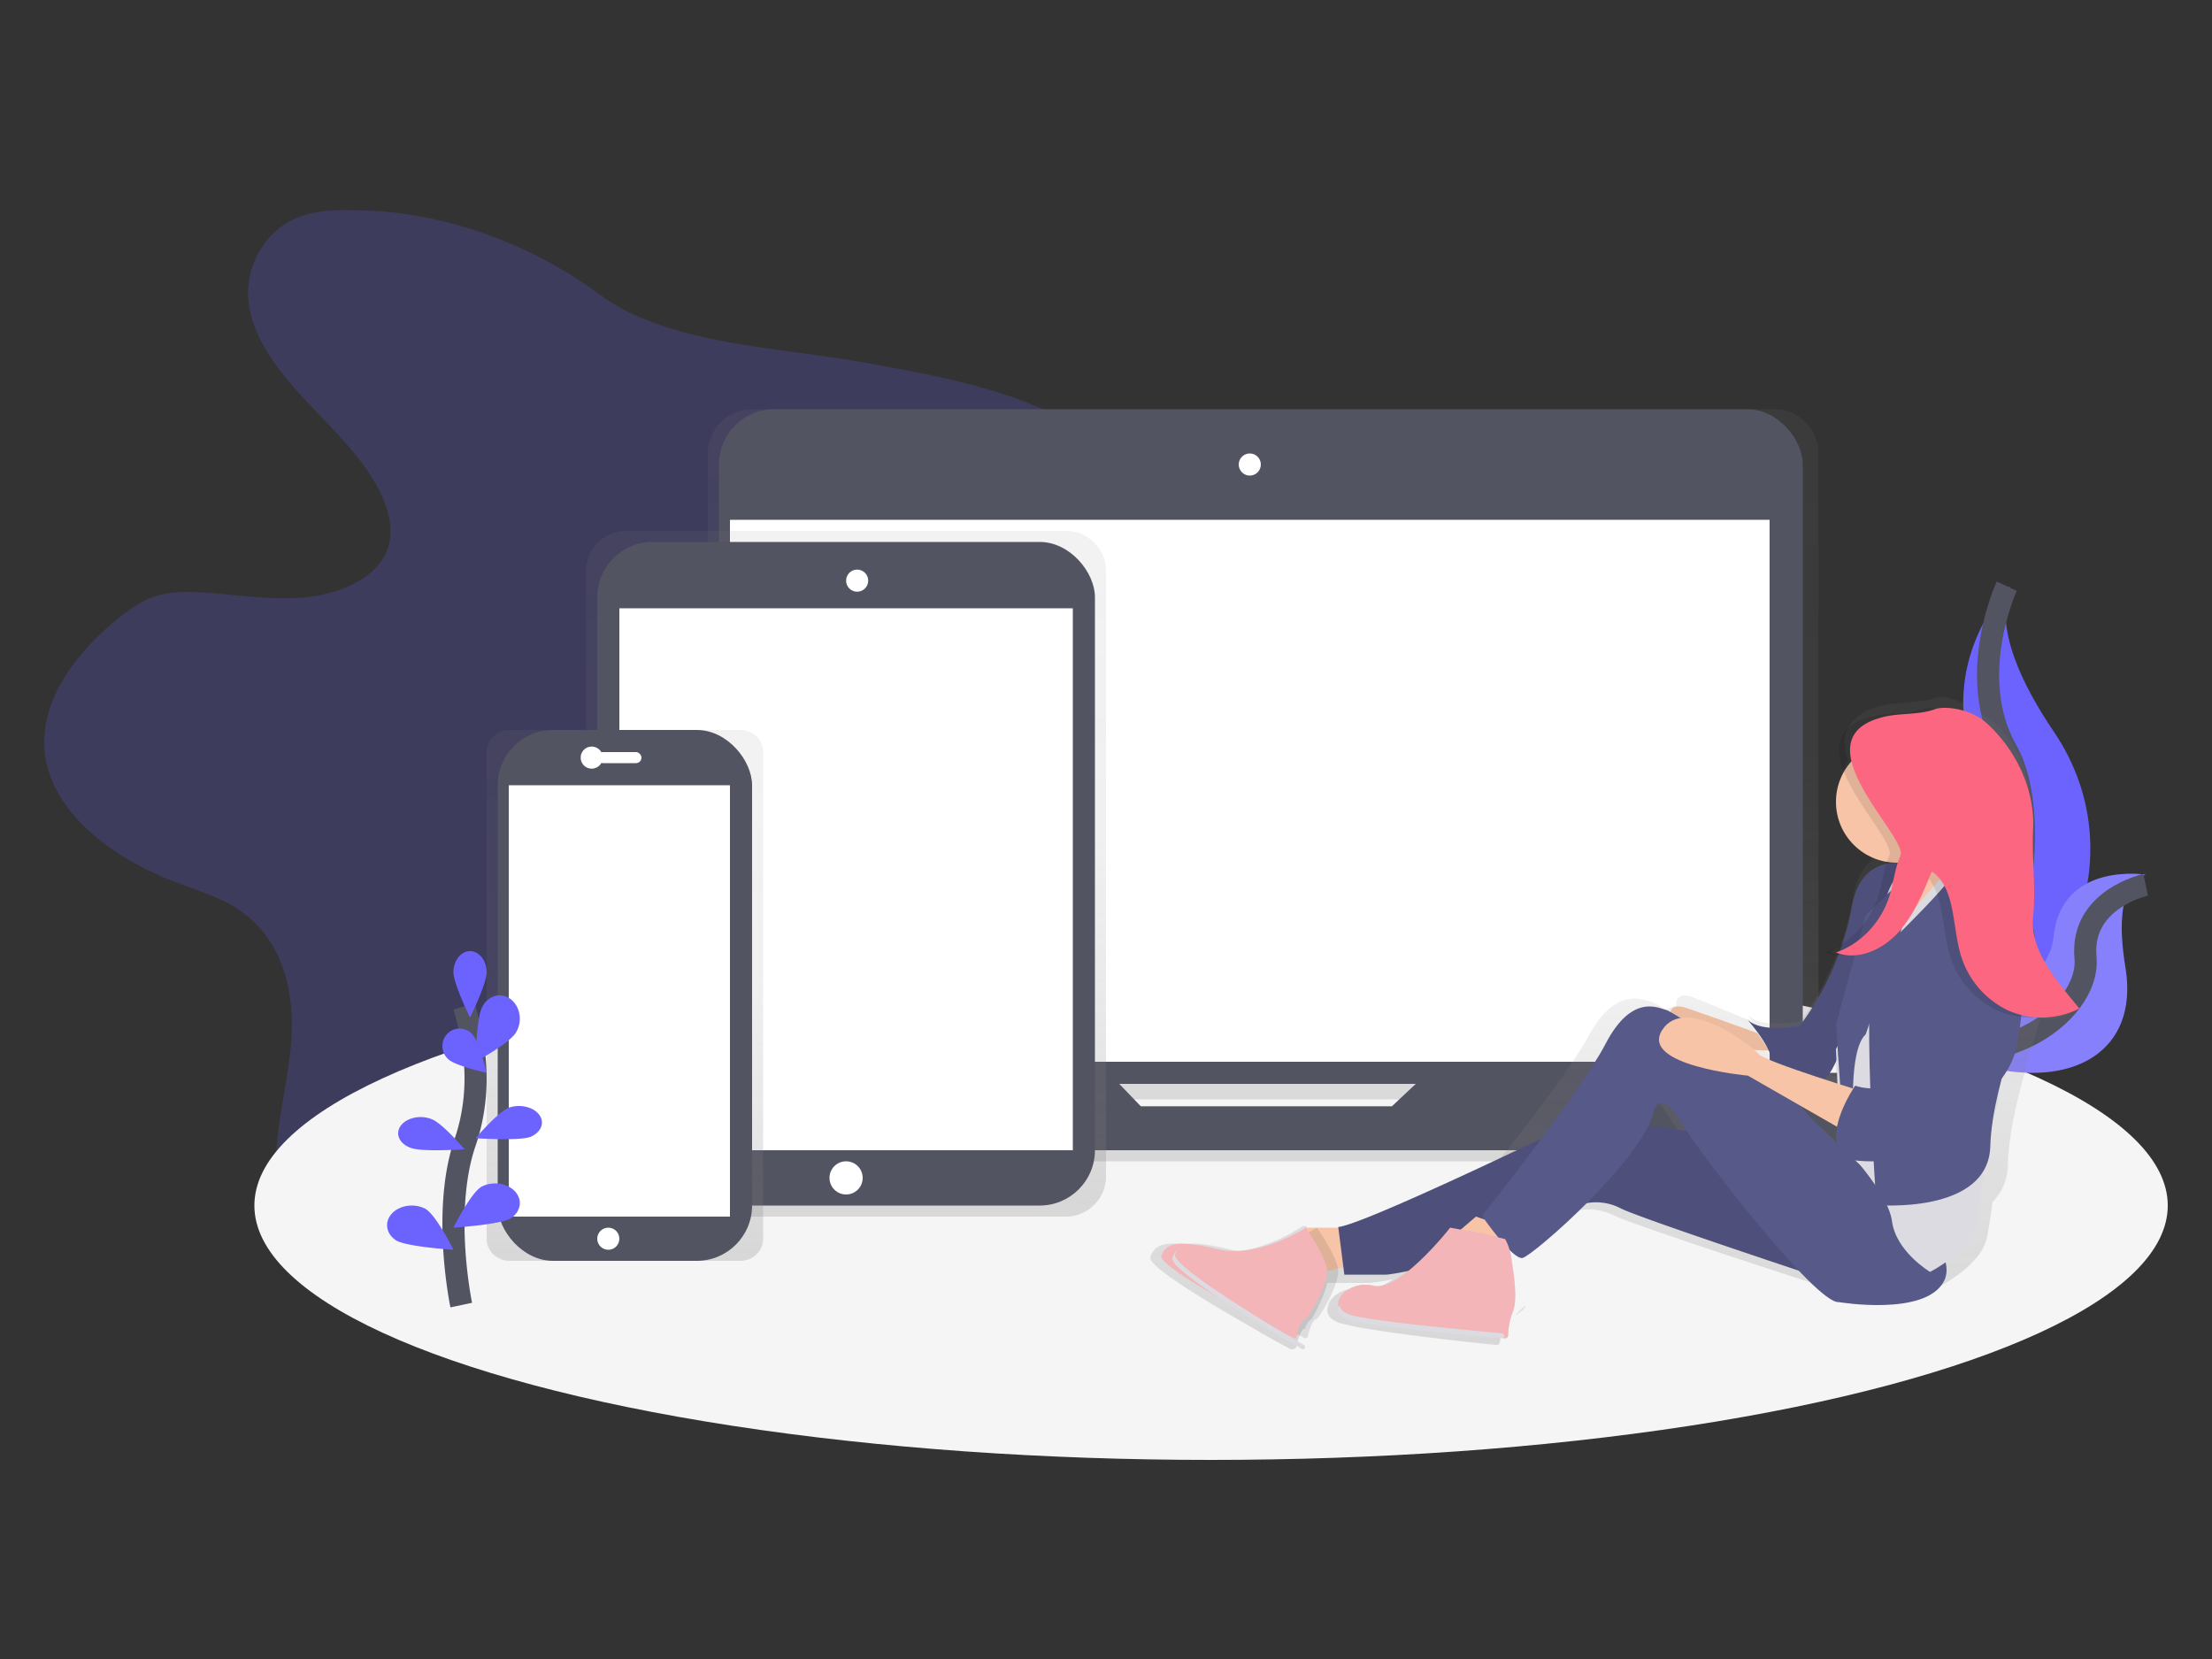<svg xmlns="http://www.w3.org/2000/svg" width="200" height="150" viewBox="0 0 200 150">
    <rect x="0" y="0" width="200" height="150" fill="#333333" stroke="none"/>
    <defs>
        <linearGradient id="a" x1="50%" x2="50%" y1="100.005%" y2="-.003%">
            <stop offset="0%" stop-color="gray" stop-opacity=".25"/>
            <stop offset="54%" stop-color="gray" stop-opacity=".12"/>
            <stop offset="100%" stop-color="gray" stop-opacity=".1"/>
        </linearGradient>
        <linearGradient id="b" x1="49.998%" x2="49.998%" y1="100.012%" y2="0%">
            <stop offset="0%" stop-color="gray" stop-opacity=".25"/>
            <stop offset="54%" stop-color="gray" stop-opacity=".12"/>
            <stop offset="100%" stop-color="gray" stop-opacity=".1"/>
        </linearGradient>
        <linearGradient id="c" x1="49.996%" x2="49.996%" y1="100%" y2="0%">
            <stop offset="0%" stop-color="gray" stop-opacity=".25"/>
            <stop offset="54%" stop-color="gray" stop-opacity=".12"/>
            <stop offset="100%" stop-color="gray" stop-opacity=".1"/>
        </linearGradient>
        <linearGradient id="d" x1="50.002%" x2="50.002%" y1="100.027%" y2="-.002%">
            <stop offset="0%" stop-color="gray" stop-opacity=".25"/>
            <stop offset="54%" stop-color="gray" stop-opacity=".12"/>
            <stop offset="100%" stop-color="gray" stop-opacity=".1"/>
        </linearGradient>
    </defs>
    <g fill="none" fill-rule="evenodd" transform="translate(4 19)">
        <path fill="#6C63FF" d="M27.964.013c-1.488-.043-3.014 0-4.41.43-3.8 1.174-5.6 5.013-5.015 8.33.585 3.318 2.994 6.209 5.493 8.85 2.5 2.642 5.207 5.254 6.577 8.412.684 1.576 1.003 3.342.309 4.916-1.071 2.426-4.302 3.781-7.403 4.064-3.101.282-6.215-.268-9.328-.452-1.306-.076-2.648-.085-3.878.27-1.35.386-2.475 1.175-3.51 1.997C2.763 40.057-.467 44.458.056 49.083c.59 5.24 5.862 9.382 11.636 11.605 1.912.742 3.934 1.332 5.617 2.383 4.433 2.772 5.428 7.97 4.987 12.557-.442 4.588-1.945 9.18-1.108 13.727.984 5.289 5.341 10.067 11.218 12.299 5.237 1.988 11.79 1.856 16.44-.949 2.265-1.37 3.98-3.273 5.47-5.24a42.332 42.332 0 0 0 5.44-9.468c.648-1.577 1.257-3.272 2.77-4.367.924-.674 2.12-1.05 3.304-1.344 3.569-.884 7.328-1.125 10.93-1.912 3.601-.787 7.225-2.26 9.183-4.877 2.77-3.713 1.478-8.47 1.49-12.835.023-9.962 7.224-18.879 9.882-28.59.868-3.173 1.191-6.683-.748-9.514-1.317-1.922-3.539-3.308-5.874-4.38-5.136-2.355-10.975-3.404-16.717-4.425-7.981-1.419-17.673-1.602-23.858-6.192C44.18 3.156 36.06.013 27.964.013z" opacity=".2"/>
        <ellipse cx="105.5" cy="90" fill="#F5F5F5" rx="86.5" ry="23"/>
        <path fill="#6C63FF" d="M177.717 34s-6.924 6.682-3.014 16.597C178.613 60.512 168 77 168 77s.114-.017.325-.052c14.222-2.424 21.29-18.118 13.382-29.779-2.94-4.334-5.354-9.413-3.99-13.169z"/>
        <path stroke="#535461" stroke-width="2" d="M177.442 34s-3.8 8.19 0 14.872c3.799 6.681.651 25.433-9.442 28.128"/>
        <path fill="#6C63FF" d="M190 60.084s-7.632-1.216-8.326 5.623C180.98 72.547 167 73.495 167 73.495l.261.173c11.542 7.576 22.584 4.827 20.904-5.226-.61-3.748-.56-7.505 1.835-8.358z"/>
        <path fill="#F5F5F5" d="M190 60.084s-7.632-1.216-8.326 5.623C180.98 72.547 167 73.495 167 73.495l.261.173c11.542 7.576 22.584 4.827 20.904-5.226-.61-3.748-.56-7.505 1.835-8.358z" opacity=".2"/>
        <path stroke="#535461" stroke-width="2" d="M190 61s-5.924 1.283-5.437 6.566c.487 5.282-8.796 11.63-17.563 6.598"/>
        <path fill="url(#a)" fill-rule="nonzero" d="M171.943 78.176h-11.938a3.984 3.984 0 0 0 .416-1.78V22c0-2.208-1.79-3.999-3.998-3.999H64a3.996 3.996 0 0 0-3.999 4v54.398a3.984 3.984 0 0 0 .416 1.78h-12.36c-.584 0-1.057.473-1.057 1.058v.853A5.915 5.915 0 0 0 52.913 86h114.174A5.915 5.915 0 0 0 173 80.084v-.854a1.058 1.058 0 0 0-1.057-1.054zm-73.57 3.384l-1.02-1.162h25.408l-1.133 1.164-23.256-.002z"/>
        <rect width="98" height="61" x="61" y="18" fill="#535461" rx="5"/>
        <path fill="#FFF" d="M62 28h94v49H62z"/>
        <circle cx="109" cy="23" r="1" fill="#FFF"/>
        <path fill="#535461" d="M125.07 78l-3.22 3.027H99.149L96.239 78H50.033c-.57 0-1.032.424-1.032.946v.762C49 82.631 51.585 85 54.773 85h111.454c3.188 0 5.773-2.37 5.773-5.292v-.762c0-.522-.462-.946-1.032-.946H125.07z"/>
        <path fill="url(#b)" d="M92.357 29H52.643A3.63 3.63 0 0 0 49 32.616v54.768A3.63 3.63 0 0 0 52.643 91h39.714A3.63 3.63 0 0 0 96 87.384V32.616A3.63 3.63 0 0 0 92.357 29z"/>
        <rect width="45" height="60" x="50" y="30" fill="#535461" rx="5"/>
        <path fill="#FFF" d="M52 36h41v49H52z"/>
        <circle cx="73.5" cy="33.5" r="1" fill="#FFF"/>
        <circle cx="72.5" cy="87.5" r="1.5" fill="#FFF"/>
        <path fill="url(#c)" d="M62.933 47H42.067a2.104 2.104 0 0 0-1.46.58A1.952 1.952 0 0 0 40 48.984v44.032c.001.527.22 1.032.607 1.404.388.372.913.581 1.46.58h20.866a2.104 2.104 0 0 0 1.46-.58c.388-.372.606-.877.607-1.404V48.984a1.952 1.952 0 0 0-.607-1.404 2.104 2.104 0 0 0-1.46-.58z"/>
        <rect width="23" height="48" x="41" y="47" fill="#535461" rx="5"/>
        <path fill="#FFF" d="M42 52h20v39H42z"/>
        <circle cx="49.5" cy="49.5" r="1" fill="#FFF"/>
        <rect width="4" height="1" x="50" y="49" fill="#FFF" rx=".5"/>
        <circle cx="51" cy="93" r="1" fill="#FFF"/>
        <path stroke="#535461" stroke-width="2" d="M37.705 99s-1.79-8.456.336-14.684c.905-2.603 1.18-5.545.78-8.383A29.369 29.369 0 0 0 37.97 72"/>
        <path fill="#6C63FF" d="M40 68.904C40 69.955 38.5 73 38.5 73S37 69.953 37 68.904c0-1.051.672-1.904 1.5-1.904s1.5.853 1.5 1.904zM42.66 74.336C42.115 75.312 39 77 39 77s.057-3.979.603-4.955c.34-.67.969-1.072 1.64-1.044.67.028 1.273.48 1.57 1.177a2.392 2.392 0 0 1-.152 2.158zM43.935 83.799c-1.026.37-4.935.115-4.935.115s2.038-2.41 3.061-2.781c1.016-.33 2.213-.026 2.716.69.502.714.13 1.586-.842 1.977V83.8zM42.182 91.154C41.192 91.737 37 92 37 92s1.543-3.118 2.533-3.701c.99-.526 2.322-.34 3.03.422.707.762.54 1.833-.381 2.433z"/>
        <path fill="#6C63FF" d="M36.524 76.763C37.145 77.369 40 78 40 78s-.7-2.893-1.315-3.5a1.535 1.535 0 0 0-1.533-.447c-.552.15-.98.598-1.11 1.165a1.598 1.598 0 0 0 .482 1.546v-.001zM33.193 84.803c1 .364 4.807.113 4.807.113s-1.985-2.365-2.982-2.73a2.706 2.706 0 0 0-2.077.043c-.63.289-.989.804-.936 1.342.053.538.509 1.011 1.188 1.233v-.001zM31.818 93.154C32.808 93.737 37 94 37 94s-1.543-3.118-2.533-3.701c-.99-.526-2.322-.34-3.03.422-.707.762-.54 1.833.381 2.433z"/>
        <path fill="url(#d)" fill-rule="nonzero" d="M184 72.12c-2.045-2.491-4.523-5.354-4.175-8.668.28-2.685-.392-5.166-.26-7.86.186-3.827-.58-6.822-3.325-9.275-1.603-1.433-4.284-2.56-5.082-2.272-1.582.568-3.307.35-4.935.742-1.236.29-2.058.742-2.568 1.299-1.025.927-1.042 2.225-.575 3.607a6.115 6.115 0 0 0-.397 4.945 6.083 6.083 0 0 0 3.396 3.603c-1.14.479-2.125 1.58-2.509 3.817a26.179 26.179 0 0 1-1.206 4.51c-.241.113-.488.213-.74.298.056.023.113.038.169.058-.12.046-.239.093-.37.134.219.085.444.151.675.196-1.478 3.749-3.326 6.071-3.326 6.071s-3.446.765-4.785-.573c0 0 .218.256.514.64-1.31-.545-3.46-1.436-5.3-2.168-1.333-.533-1.675 0-1.662.742-.326.04-.64.147-.924.311a8.98 8.98 0 0 0-1.236-.667c-.765-.186-3.253-1.529-5.742 3.055-1.448 2.665-5.162 7.53-8.016 11.13-5.552 2.563-12.78 5.809-15.466 6.625h-1.722c-.225-.37-.382-.605-.382-.605l-.133.09-.058-.09s-3.38 2.35-6.813 2.37a6.442 6.442 0 0 1-1.449-.186c-1.578-.399-2.69-.577-3.484-.557-.94-.016-1.478.208-1.803.631a2.052 2.052 0 0 0-.305.57.432.432 0 0 0 .107.361c.046.065.096.127.15.186l.096.104c.432.448 1.22 1.044 2.198 1.708.283.185.582.39.894.592l.594.37.53.333.212.131.237.145.423.258.251.152.475.284.384.228c1.005.595 2.007 1.172 2.91 1.684l.632.379.06.033.407.228.702.392.483.267.225.124.242.134.048.026.421.23c.176.03.355-.02.492-.134.122-.52.42-1.632.739-1.718.32-.085 1.703-2.513 2.093-4.138h3.736a16.406 16.406 0 0 0 2.187-.338c-.964.69-1.92 1.124-2.662.939-1.57-.391-3.058.57-3.207 1.517 0 .02-.013.04-.019.06-.005.02-.01.039-.013.057l-.015.07c-.003.025 0 .04 0 .06v.256c0 .019.011.05.019.076.007.026 0 .033.013.048a.93.93 0 0 0 .04.099l.01.024c.02.04.044.08.07.117l.03.038a.784.784 0 0 0 .06.077l.043.042.07.067.052.043.083.06.06.042.1.059.067.035.126.06.063.027c.066.028.136.054.212.078.12.04.262.08.423.12l.16.04.236.054.123.028c.16.034.33.069.51.103l.25.047.203.037.467.081c.292.05.597.1.924.149l.806.122 1.049.15.233.032.37.052.54.072.37.049.959.122.3.037.603.074c.795.097 1.563.186 2.271.266l.819.092.413.047.185.018.495.054.276.03.34.035.478.05h.052l.306.032a.278.278 0 0 0 .309-.273v-.032a.272.272 0 0 0 .044-.144 6.33 6.33 0 0 1 .172-1.358c.02-.076.044-.154.07-.232l.03-.09c.033-.094.066-.185.105-.287.028-.069.052-.14.072-.211 0-.022.013-.045.02-.069.008-.024.019-.076.026-.115.385-1.319-.079-3.778-.212-4.745a5.169 5.169 0 0 0-.21-.909.368.368 0 0 0 .071 0c.199-.073.385-.175.555-.302 2.823-1.01 5.202-2.166 5.954-3.324a5.138 5.138 0 0 1 3.636.382c1.462.73 12.517 4.352 17.664 6.025.924.8 1.648 1.267 2.05 1.232 0 0 6.552 1.064 9.187-1.013.235.163.382.25.382.25s3.829-1.908 4.403-4.392c.185-.805.353-1.992.525-3.306a4.816 4.816 0 0 0 1.39-3.378c.12-4.17 1.728-8.933 2.922-13.17 1.448.115 2.008-.16 3.337-.818l-.06-.076c.095-.055.178-.092.261-.133zm-21.947 6.245l-.739-.246c.248-.333.462-.69.638-1.065l.101 1.311zm-4.118 1.755l4.434 2.671.039.544a3.91 3.91 0 0 0 .037 1.243c-1.955-1.744-4.242-3.86-4.512-4.46l.002.002zm-1.81-3.895c-.485-.2-.885-.382-1.16-.533.369.026.72.049 1.026.065.061.15.106.308.133.468zm-11.876 4.353s.764-1.717 2.488 1.147c.268.445.761 1.153 1.414 2.03l-5.018-.673c.59-.92.988-1.775 1.116-2.502v-.002z"/>
        <path fill="#F7C4A7" d="M154.89 74.408s-3.512-1.274-6.286-2.23c-2.773-.955-1.109 2.23-1.109 2.23s4.622 1.114 4.622 1.274c0 .159 3.883.318 3.883.318l-1.11-1.592z"/>
        <path fill="#000" d="M154.89 74.408s-3.512-1.274-6.286-2.23c-2.773-.955-1.109 2.23-1.109 2.23s4.622 1.114 4.622 1.274c0 .159 3.883.318 3.883.318l-1.11-1.592z" opacity=".05"/>
        <path fill="#575988" d="M171 59.846s-6.422-3.29-7.556 3.108c-1.133 6.4-4.722 10.787-4.722 10.787s-3.4.731-4.722-.548c0 0 3.211 3.656 1.7 4.022 0 0 3.4 2.377 4.911 1.645 1.511-.731 2.645-5.667 3.211-6.947.567-1.28 2.645-12.433 7.178-12.067z"/>
        <path fill="#000" d="M171 59.846s-6.422-3.29-7.556 3.108c-1.133 6.4-4.722 10.787-4.722 10.787s-3.4.731-4.722-.548c0 0 3.211 3.656 1.7 4.022 0 0 3.4 2.377 4.911 1.645 1.511-.731 2.645-5.667 3.211-6.947.567-1.28 2.645-12.433 7.178-12.067z" opacity=".1"/>
        <path fill="#F7C4A7" d="M167 56.184s3.927 4.76 4.114 8.727c.187 3.967 4.488-4.165 4.862-4.363.374-.199-3.74-6.942-4.114-9.124-.374-2.181-4.862 4.76-4.862 4.76z"/>
        <path fill="#F7C4A7" d="M170.28 59L168 61.255 169.075 66 172 62.993l-.344-3.006zM118.452 92H114l1.742 4L120 94.91z"/>
        <path fill="#000" d="M115.066 92s-4.294 2.828-7.963 1.948c-3.668-.88-4.665-.55-5.092.585-.395 1.045 10.246 6.572 11.942 7.444.054.028.118.03.173.007a.187.187 0 0 0 .11-.126c.116-.464.395-1.457.694-1.534.39-.099 2.163-3.239 2.066-4.473-.097-1.234-1.93-3.851-1.93-3.851z" opacity=".1"/>
        <path fill="#F3B5B7" d="M114.066 92s-4.294 2.828-7.963 1.948c-3.668-.88-4.665-.55-5.092.585-.395 1.045 10.246 6.572 11.942 7.444.054.028.118.03.173.007a.187.187 0 0 0 .11-.126c.116-.464.395-1.457.694-1.534.39-.099 2.163-3.239 2.066-4.473-.097-1.234-1.93-3.851-1.93-3.851z"/>
        <path fill="#575988" d="M151.714 83.688L139.408 82s-20.02 9.75-22.408 9.938l.551 4.312h3.673c1.47 0 15.796-3.188 17.817-6.375a4.828 4.828 0 0 1 3.49.375C144.367 91.188 162 97 162 97l-10.286-13.313z"/>
        <path fill="#000" d="M151.714 83.688L139.408 82s-20.02 9.75-22.408 9.938l.551 4.312h3.673c1.47 0 15.796-3.188 17.817-6.375a4.828 4.828 0 0 1 3.49.375C144.367 91.188 162 97 162 97l-10.286-13.313z" opacity=".1"/>
        <path fill="#F7C4A7" d="M129.444 91L127 93.1l2.444.9L133 92.2z"/>
        <path fill="#575988" d="M165.723 87.712s-6.595-5.855-7.051-6.917c-.456-1.061-11.269-8.28-12.001-8.47-.733-.19-3.115-1.52-5.496 3.04C138.793 79.924 130 90.94 130 90.94s2.748 3.989 3.664 3.799c.916-.19 11.175-9.118 11.908-13.487 0 0 .732-1.71 2.381 1.14 1.649 2.85 12.274 16.526 14.29 16.336 0 0 7.877 1.33 9.525-1.9 1.65-3.229-6.045-9.117-6.045-9.117z"/>
        <path fill="#DDDBE2" d="M168.605 59.275s-2.262 1.007-2.443 5.22c-.18 4.213-4.162 11.356-4.162 11.356l.362 8.426s4.343 4.396 4.705 7.144c.362 2.747 3.438 4.579 3.438 4.579s3.62-1.832 4.162-4.213c.543-2.381.905-8.242 1.81-10.44.904-2.198.361-15.936.361-15.936l-2.714-4.762L172.676 59l-3.8 4.396s-2.08-2.84-.271-4.121z"/>
        <path fill="#000" d="M163.632 82.694s-.544-6.717 1.088-8.21l3.264-9.515s1.178-4.571.997-4.944c-.181-.374-4.261 3.638-4.261 3.638L162 73.552 162.725 84l.907-1.306z" opacity=".1"/>
        <path fill="#575988" d="M163.611 82.699s-.537-6.691 1.075-8.178l3.222-9.479s1.254-4.646 1.074-5.018c-.179-.372-4.296 3.717-4.296 3.717L162 73.591 162.716 84l.895-1.301z"/>
        <path fill="#F7C4A7" d="M165 79.872s-9.45-2.872-10.017-3.59c-.567-.718-6.615-5.385-8.694-2.154-2.08 3.23 7.749 4.128 7.749 4.128L164.055 84l.945-4.128z"/>
        <path fill="#000" d="M129.896 92.5l-2.786-.5s-4.563 5.839-6.94 5.247c-2.378-.593-4.566 1.963-2.055 2.783 2.269.74 12.065 1.777 13.93 1.969a.275.275 0 0 0 .303-.267 5.982 5.982 0 0 1 .433-2.12c.503-1.232 0-3.877-.139-4.89a4.854 4.854 0 0 0-.548-1.691l-2.198-.53z" opacity=".1"/>
        <path fill="#F3B5B7" d="M129.905 92.5l-2.789-.5s-4.568 5.838-6.944 5.247c-2.377-.59-4.57 1.963-2.056 2.783 2.27.74 12.078 1.777 13.945 1.969a.276.276 0 0 0 .304-.267c.009-.725.15-1.443.416-2.117.503-1.232 0-3.877-.14-4.889a4.848 4.848 0 0 0-.548-1.692l-2.188-.534z"/>
        <circle cx="168.5" cy="53.5" r="5.5" fill="#000" opacity=".1"/>
        <circle cx="167.5" cy="53.5" r="5.5" fill="#F7C4A7"/>
        <path fill="#575988" d="M173.01 59s6.99 2.3 6.99 7.076-3.862 12.382-4.046 18.574c-.184 6.19-10.3 5.306-10.3 5.306s-1.471-20.873 0-22.465c1.471-1.592 8.093-7.783 7.357-8.491z"/>
        <path fill="#000" d="M172.547 69.806s-2.624 11.376-8.807 9.358c0 0-3.185 4.587-.937 6.605 0 0 5.434 1.284 8.994-2.202 3.56-3.486 6.183-4.77 6.745-8.99.563-4.22.937-10.091-.936-9.541-1.874.55-5.06 4.77-5.06 4.77z" opacity=".1"/>
        <path fill="#575988" d="M172.547 69.806s-2.624 11.376-8.807 9.358c0 0-3.185 4.587-.937 6.605 0 0 5.434 1.284 8.994-2.202 3.56-3.486 6.183-4.77 6.745-8.99.563-4.22.937-10.091-.936-9.541-1.874.55-5.06 4.77-5.06 4.77z"/>
        <path fill="#DDDBE2" d="M134 99c0 .016-.036.036-.054.05-.415.307-.732.625-.946.95.145-.14.313-.284.506-.427.237-.185.403-.377.494-.573zM118.224 99.919c-.758-.21-1.076-.555-1.09-.919-.312.507-.115 1.076.956 1.371 2.217.613 11.792 1.47 13.614 1.628a.302.302 0 0 0 .206-.056.214.214 0 0 0 .09-.167c.003-.118-.102-.218-.241-.231-1.998-.18-11.348-1.023-13.535-1.626zM102.249 94.4a2.4 2.4 0 0 1 .177-.4c-.19.206-.333.457-.416.732-.386 1.157 10.044 7.277 11.707 8.243a.18.18 0 0 0 .17.007.201.201 0 0 0 .108-.14.21.21 0 0 0-.094-.227c-1.838-1.074-12.034-7.071-11.652-8.215zM114.681 100.229c-.234.06-.464.36-.681.771l.07-.025c.195-.051.527-.424.93-.975a.856.856 0 0 1-.319.229z"/>
        <path fill="#000" d="M166.83 58.339c-.51 1.147-.617 2.44-.991 3.644-.743 2.385-2.607 4.36-4.839 5.121 1.878.764 4.094-.17 5.546-1.72 1.451-1.55 2.302-3.612 3.118-5.62 2.107 1.447 1.85 4.772 2.56 7.36a8.123 8.123 0 0 0 4.256 5.194 7.483 7.483 0 0 0 6.52-.135c-1.932-2.398-4.683-5.706-4.356-8.909.265-2.594-1.558-4.576-1.434-7.179.181-3.69-1.204-5.564-3.796-7.933-1.514-1.386.87-3.34-1.084-2.768-.768.225-1.578-.614-2.332-.337-1.493.553-3.123.34-4.66.708-7.986 1.915 2.236 10.898 1.491 12.574z" opacity=".1"/>
        <path fill="#FC6681" d="M167.83 58.368c-.51 1.145-.617 2.436-.991 3.637-.743 2.38-2.607 4.35-4.839 5.111 1.878.762 4.094-.17 5.546-1.716 1.451-1.547 2.302-3.605 3.118-5.609 2.107 1.444 1.85 4.762 2.56 7.345a8.11 8.11 0 0 0 4.256 5.184 7.497 7.497 0 0 0 6.52-.135c-1.932-2.394-4.503-5.143-4.175-8.339.265-2.589-.13-5.25 0-7.846.18-3.682-1.593-7.24-4.187-9.604-1.515-1.383-3.88-1.56-4.636-1.289-1.493.553-3.124.34-4.66.707-7.99 1.917 2.232 10.882 1.487 12.554z"/>
    </g>
</svg>
